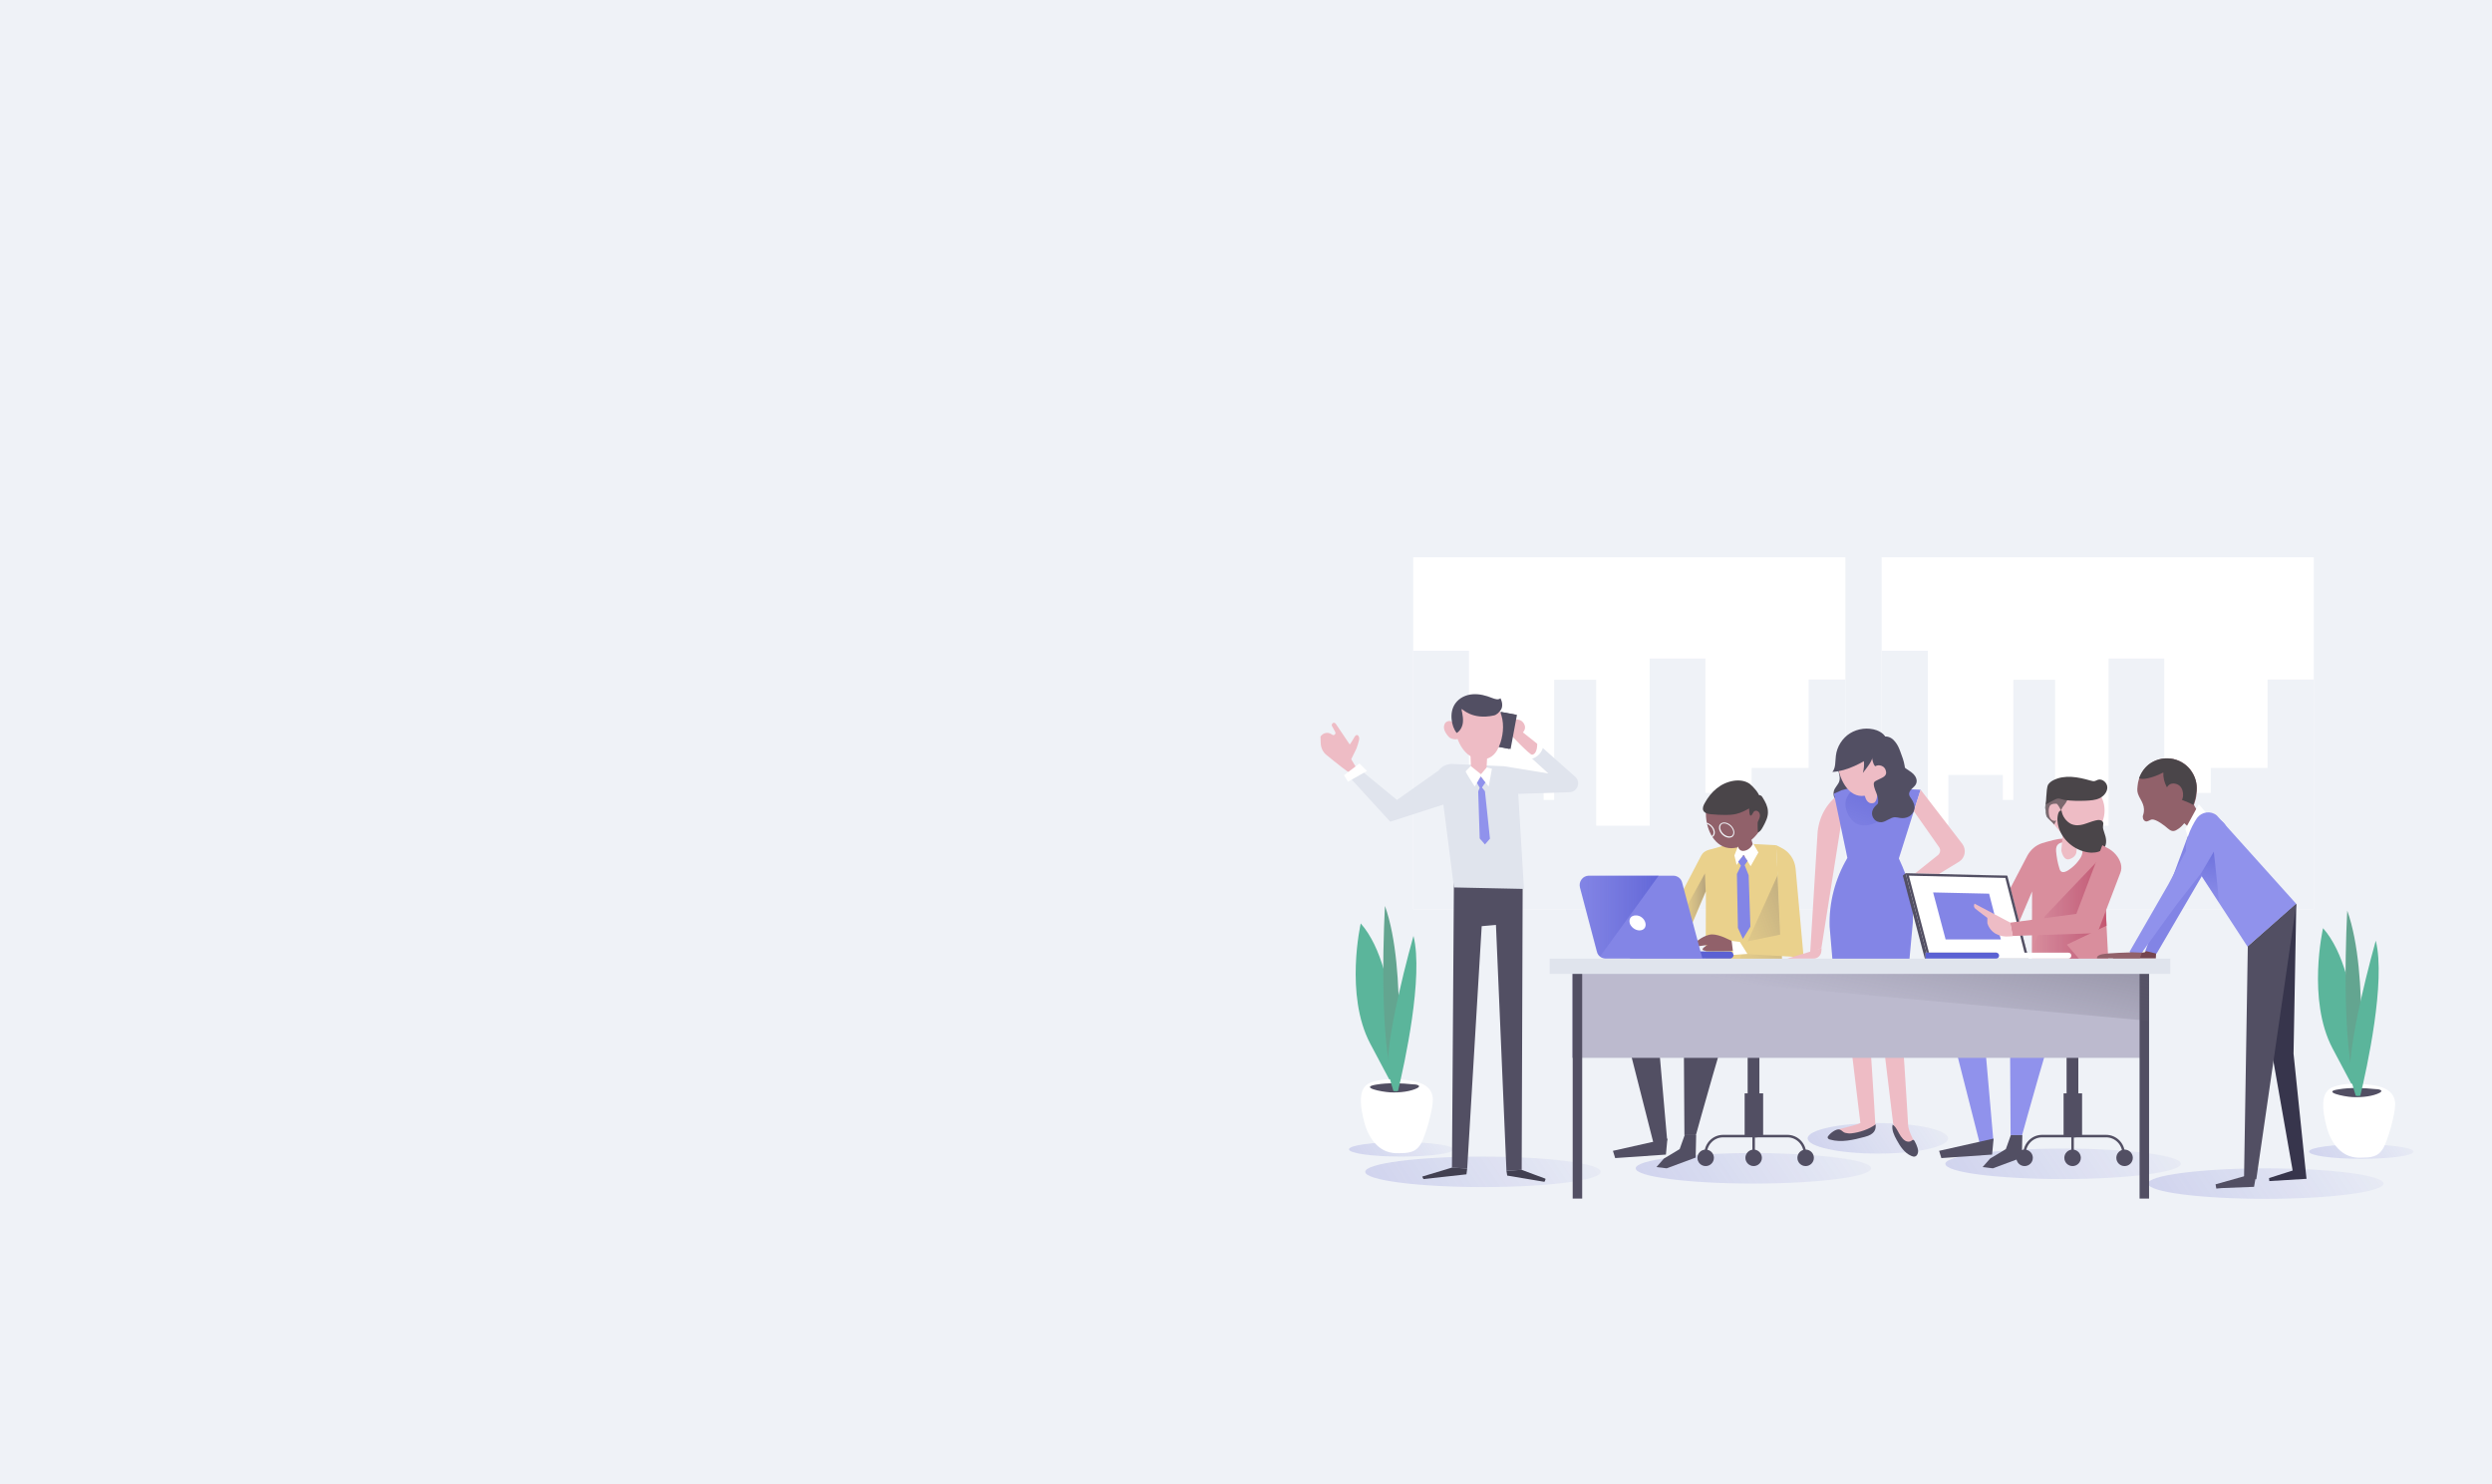 <?xml version="1.0" encoding="utf-8"?>
<!-- Generator: Adobe Illustrator 22.0.1, SVG Export Plug-In . SVG Version: 6.00 Build 0)  -->
<svg version="1.1" xmlns="http://www.w3.org/2000/svg" xmlns:xlink="http://www.w3.org/1999/xlink" x="0px" y="0px"
	 viewBox="0 0 997 594" style="enable-background:new 0 0 997 594;" xml:space="preserve">
<style type="text/css">
	.st0{fill:#EFF2F7;}
	.st1{fill:#FFFFFF;}
	.st2{opacity:0.5;fill:url(#SVGID_1_);}
	.st3{opacity:0.5;fill:url(#SVGID_2_);}
	.st4{fill:#5BB59B;}
	.st5{fill:#524F63;}
	.st6{fill:#63A590;}
	.st7{opacity:0.5;fill:url(#SVGID_3_);}
	.st8{opacity:0.5;fill:url(#SVGID_4_);}
	.st9{opacity:0.5;fill:url(#SVGID_5_);}
	.st10{opacity:0.5;fill:url(#SVGID_6_);}
	.st11{opacity:0.5;fill:url(#SVGID_7_);}
	.st12{fill:#E0E4ED;}
	.st13{fill:#424051;}
	.st14{fill:#EEBCC5;}
	.st15{fill:#9092EC;}
	.st16{fill:#EAD18C;}
	.st17{opacity:0.5;fill:url(#SVGID_8_);}
	.st18{fill:#91616A;}
	.st19{fill:#5B61D3;}
	.st20{fill:#8385E6;}
	.st21{fill:url(#SVGID_9_);}
	.st22{fill:url(#SVGID_10_);}
	.st23{fill:#4A4549;}
	.st24{fill:url(#SVGID_11_);}
	.st25{fill:#D98E9D;}
	.st26{fill:url(#SVGID_12_);}
	.st27{opacity:0.7;fill:#4A4549;}
	.st28{fill:#75454F;}
	.st29{fill:#8284E5;}
	.st30{fill:#37354C;}
	.st31{fill:url(#SVGID_13_);}
	.st32{fill:none;stroke:#524F63;stroke-miterlimit:10;}
	.st33{fill:#BCBACE;}
	.st34{fill:url(#SVGID_14_);}
</style>
<g id="BACKGROUND">
	<rect class="st0" width="997" height="594"/>
</g>
<g id="OBJECTS">
	<g>
		<rect x="752.8" y="223" class="st1" width="172.9" height="140.8"/>
	</g>
	<linearGradient id="SVGID_1_" gradientUnits="userSpaceOnUse" x1="583.946" y1="444.337" x2="515.673" y2="489.852">
		<stop  offset="0" style="stop-color:#4A50C2;stop-opacity:2.000000e-02"/>
		<stop  offset="1" style="stop-color:#444BCC;stop-opacity:0.64"/>
	</linearGradient>
	<path class="st2" d="M581.5,459.9c0,1.6-9.3,2.9-20.9,2.9c-11.5,0-20.9-1.3-20.9-2.9s9.3-2.9,20.9-2.9
		C572.1,457,581.5,458.3,581.5,459.9z"/>
	<linearGradient id="SVGID_2_" gradientUnits="userSpaceOnUse" x1="968.034" y1="445.269" x2="899.761" y2="490.784">
		<stop  offset="0" style="stop-color:#4A50C2;stop-opacity:2.000000e-02"/>
		<stop  offset="1" style="stop-color:#444BCC;stop-opacity:0.64"/>
	</linearGradient>
	<path class="st3" d="M965.6,460.8c0,1.6-9.3,2.9-20.9,2.9c-11.5,0-20.9-1.3-20.9-2.9c0-1.6,9.3-2.9,20.9-2.9
		C956.2,457.9,965.6,459.2,965.6,460.8z"/>
	<g>
		<rect x="565.4" y="223" class="st1" width="172.9" height="140.8"/>
	</g>
	<polygon class="st0" points="925.7,271.9 907.2,271.9 907.2,307.3 884.5,307.3 884.5,317.3 865.9,317.3 865.9,263.5 843.6,263.5 
		843.6,330.4 822.2,330.4 822.2,272 805.5,272 805.5,320.1 801.3,320.1 801.3,310.1 779.5,310.1 779.5,330.1 771.3,330.1 
		771.3,260.4 752.8,260.4 752.8,317.3 752.8,317.3 752.8,363.8 925.7,363.8 	"/>
	<polygon class="st0" points="738.3,271.9 723.6,271.9 723.6,307.3 700.8,307.3 700.8,317.3 682.3,317.3 682.3,263.5 660,263.5 
		660,330.4 638.6,330.4 638.6,272 621.8,272 621.8,320.1 617.6,320.1 617.6,310.1 595.9,310.1 595.9,330.1 587.7,330.1 587.7,260.4 
		565.4,260.4 565.4,344.9 565.4,363.8 738.3,363.8 	"/>
	<g>
		<path class="st4" d="M544.4,369.5c0,0-6.5,28.6,3.8,48.1c10.3,19.4,10.3,19.4,10.3,19.4S561.1,388.4,544.4,369.5z"/>
		<path class="st1" d="M544.8,444.3c0.6,3.5,1.4,7.1,3.2,10.2c1.7,3.1,4.5,5.8,8,6.6c1.6,0.4,3.2,0.4,4.8,0.3c1.8,0,3.6-0.2,5.2-1.1
			c2-1.2,3-3.4,3.8-5.6c1.4-3.7,2.4-7.5,3.1-11.3c0.4-2.2,0.7-4.6-0.4-6.6c-1.4-2.7-4.7-3.8-7.7-4.3c-5-0.8-11.9-1.2-16.7,0.8
			C543.9,435.1,544.2,440.4,544.8,444.3z"/>
		<path class="st5" d="M556.2,437.1c4,0.2,8.3-0.4,10.8-1.7c0.5-0.3,0.9-0.6,0.7-0.9c-0.3-0.4-1.3-0.6-2.3-0.6
			c-4.8-0.5-10.1-0.7-14.8,0.1C543.8,435.1,552.6,436.9,556.2,437.1z"/>
		<path class="st6" d="M554.1,362.5c0,0-3.2,54.5,4.3,74.5C558.4,437,563.3,388.4,554.1,362.5z"/>
		<path class="st4" d="M557.5,436.6h1.8c2.6-10.8,10.3-45.8,6.2-62.1c0,0-13,45.9-9.7,56.2C556.5,433.4,557.1,435.3,557.5,436.6z"/>
	</g>
	<g>
		<path class="st4" d="M929.4,371.4c0,0-6.5,28.6,3.8,48.1c10.3,19.4,10.3,19.4,10.3,19.4S946.1,390.3,929.4,371.4z"/>
		<path class="st1" d="M929.8,446.1c0.6,3.5,1.4,7.1,3.2,10.2c1.7,3.1,4.5,5.8,8,6.6c1.6,0.4,3.2,0.4,4.8,0.3c1.8,0,3.6-0.2,5.2-1.1
			c2-1.2,3-3.4,3.8-5.6c1.4-3.7,2.4-7.5,3.1-11.3c0.4-2.2,0.7-4.6-0.4-6.6c-1.4-2.7-4.7-3.8-7.7-4.3c-5-0.8-11.9-1.2-16.7,0.8
			C928.9,436.9,929.2,442.3,929.8,446.1z"/>
		<path class="st5" d="M941.2,439c4,0.2,8.3-0.4,10.8-1.7c0.5-0.3,0.9-0.6,0.7-0.9c-0.3-0.4-1.3-0.6-2.3-0.6
			c-4.8-0.5-10.1-0.7-14.8,0.1C928.8,436.9,937.6,438.8,941.2,439z"/>
		<path class="st6" d="M939.1,364.4c0,0-3.2,54.5,4.3,74.5C943.4,438.9,948.3,390.3,939.1,364.4z"/>
		<path class="st4" d="M942.5,438.5h1.8c2.6-10.8,10.3-45.8,6.2-62.1c0,0-13,45.9-9.7,56.2C941.5,435.3,942.1,437.2,942.5,438.5z"/>
	</g>
	<linearGradient id="SVGID_3_" gradientUnits="userSpaceOnUse" x1="645.933" y1="433.882" x2="492.118" y2="536.426">
		<stop  offset="0" style="stop-color:#4A50C2;stop-opacity:2.000000e-02"/>
		<stop  offset="1" style="stop-color:#444BCC;stop-opacity:0.64"/>
	</linearGradient>
	<ellipse class="st7" cx="593.3" cy="468.9" rx="47.1" ry="6.1"/>
	<linearGradient id="SVGID_4_" gradientUnits="userSpaceOnUse" x1="959.159" y1="438.543" x2="805.343" y2="541.087">
		<stop  offset="0" style="stop-color:#4A50C2;stop-opacity:2.000000e-02"/>
		<stop  offset="1" style="stop-color:#444BCC;stop-opacity:0.64"/>
	</linearGradient>
	<path class="st8" d="M953.6,473.6c0,3.3-21.1,6.1-47.1,6.1c-26,0-47.1-2.7-47.1-6.1c0-3.3,21.1-6.1,47.1-6.1
		C932.6,467.5,953.6,470.3,953.6,473.6z"/>
	<linearGradient id="SVGID_5_" gradientUnits="userSpaceOnUse" x1="754.071" y1="432.483" x2="600.255" y2="535.028">
		<stop  offset="0" style="stop-color:#4A50C2;stop-opacity:2.000000e-02"/>
		<stop  offset="1" style="stop-color:#444BCC;stop-opacity:0.64"/>
	</linearGradient>
	<ellipse class="st9" cx="701.5" cy="467.5" rx="47.1" ry="6.1"/>
	<linearGradient id="SVGID_6_" gradientUnits="userSpaceOnUse" x1="878.056" y1="430.619" x2="724.24" y2="533.163">
		<stop  offset="0" style="stop-color:#4A50C2;stop-opacity:2.000000e-02"/>
		<stop  offset="1" style="stop-color:#444BCC;stop-opacity:0.64"/>
	</linearGradient>
	<path class="st10" d="M872.5,465.7c0,3.3-21.1,6.1-47.1,6.1c-26,0-47.1-2.7-47.1-6.1c0-3.3,21.1-6.1,47.1-6.1
		C851.5,459.6,872.5,462.3,872.5,465.7z"/>
	<linearGradient id="SVGID_7_" gradientUnits="userSpaceOnUse" x1="782.913" y1="434.46" x2="690.422" y2="496.12">
		<stop  offset="0" style="stop-color:#4A50C2;stop-opacity:2.000000e-02"/>
		<stop  offset="1" style="stop-color:#444BCC;stop-opacity:0.64"/>
	</linearGradient>
	<ellipse class="st11" cx="751.3" cy="455.5" rx="28.1" ry="6.1"/>
	<g>
		<path class="st12" d="M601.7,306.6l17.8,2.9l-8.5-7.7l4-4.5l15.4,13.7c2.1,2.2,0.6,5.9-2.5,6l-21.5,0.7L601.7,306.6z"/>
		<polygon class="st5" points="609.2,352.1 608.8,468.1 602.7,468.5 598.5,370.1 592.8,370.6 587,467.6 580.9,467.2 581.7,350 		"/>
		<path class="st12" d="M601.7,306.6l-20.5-0.9c-2.1-0.1-4.2,0.8-5.5,2.4l6,47l28,0.6l-2.6-43.1
			C607.2,312.6,602.5,306.6,601.7,306.6z"/>
		<path class="st1" d="M611,297.6c-1.1,0.9-2.6,1.7-2.8,3.1c-0.2,1.2,0.7,2.5,1.9,2.9c1.2,0.4,2.5,0.2,3.6-0.3
			c1.8-0.8,3.3-2.5,3.7-4.5c0.2-1.4-0.4-4.2-2.1-4.7C613.4,293.6,612.4,296.5,611,297.6z"/>
		<polygon class="st13" points="580.9,467.2 569,470.8 569.5,471.8 586.7,469.9 587,467.6 		"/>
		<path class="st14" d="M542.5,307l-1.9-3.2l2.1-4.3c0,0,1.1-3,1.1-4c0-0.9-0.9-2.3-1.9-0.6c-0.9,1.7-1.9,3-1.9,3l-5.6-8.3
			c-0.2-0.2-0.4-0.4-0.7-0.4l0,0c-0.6,0-1.1,0.7-0.8,1.3l1.3,2.4c0.4,0.8-0.5,1.6-1.2,1.1l-0.3-0.2c-1.4-1-3.3-0.6-4.3,0.8l-0.1,0.1
			l0.1,2.8c0.1,1.8,0.9,3.5,2.3,4.6c3.3,2.7,9.1,7.4,9.3,7C540.3,308.7,542.5,307,542.5,307z"/>
		<path class="st14" d="M606.2,288.5c-0.8-0.4-1.8,0-2.3,0.7c-0.5,0.7-0.5,1.7-0.2,2.5c0.5,1.5,2.2,2.6,3.8,2.3
			c1.6-0.2,2.9-1.9,2.6-3.4c-0.2-1.1-1-2.1-2.1-2.5c-1.1-0.4-2.3-0.3-3.4,0.1"/>
		<path class="st14" d="M605.8,290.3l9.2,7.3c0,0,0.2,4-2,4.4c-0.7,0.4-9.2-8.6-9.2-8.6L605.8,290.3z"/>
		<path class="st13" d="M602.7,468.5l0.3,1.9l14.9,2.5c0,0,0.7-1.2,0.3-1.3c-0.4-0.1-9.4-3.5-9.4-3.5L602.7,468.5z"/>
		<path class="st14" d="M588.1,296.7l0.5,12.8c0,1.5,1.1,2.7,2.5,3l0,0c1.7,0.3,3.2-0.9,3.5-2.6l0.6-11.1L588.1,296.7z"/>
		<g>
			
				<rect x="599.2" y="285.3" transform="matrix(0.983 0.183 -0.183 0.983 63.616 -105.265)" class="st5" width="6.6" height="13.9"/>
			
				<rect x="599.3" y="285.3" transform="matrix(0.983 0.183 -0.183 0.983 63.596 -105.198)" class="st5" width="5.9" height="13.9"/>
		</g>
		<path class="st1" d="M587.4,307.6c0,0-0.9,0.8-1,1.1c-0.1,0.3,3.6,6,3.6,6l2.5-3.9l3.1,3.9l1.3-7.1l-2.1-0.5l-2.3,2.7l-4.1-3.3
			L587.4,307.6z"/>
		<polygon class="st15" points="592.4,310.7 590.9,313.3 592,315.2 591.4,316.7 592,335.5 594.1,337.9 596.1,335.6 594.1,316.6 
			592.9,315.1 594.3,313.1 		"/>
		<path class="st14" d="M582.8,283c-1.3,3-1.2,6.4-0.5,9.6c0.7,3.5,2.2,6.9,4.9,9.2c2.7,2.2,7,2.9,9.8,0.7c1.7-1.3,2.6-3.3,3.3-5.3
			c1.3-4,1.5-8.5-0.1-12.3C597.2,277.9,586.4,274.6,582.8,283z"/>
		<polygon class="st12" points="578.2,321.7 556.2,328.8 540.2,311.3 544.2,308 558.9,320.1 575.7,308.2 578.5,313.2 		"/>
		<polygon class="st1" points="537.7,310.2 539.3,312.8 546.9,308.5 543.9,305.5 		"/>
		<path class="st14" d="M579,288.7c-1,0.4-1.4,1.6-1.3,2.6c0.1,1,0.7,2,1.3,2.8c0.4,0.5,0.7,0.9,1.2,1.2c0.5,0.3,1,0.4,1.6,0.5
			c0.7,0.1,1.5,0,1.9-0.5c0.2-0.3,0.3-0.7,0.3-1c0.2-1.7-0.2-2.4-1.2-3.6C581.9,289.5,580.7,287.9,579,288.7z"/>
		<path class="st5" d="M585.3,288.8c-0.1,1.8-1,3.6-2.5,4.5c-1.2-1.5-1.8-3.4-2-5.2c-0.3-2.3,0.1-4.8,1.5-6.7
			c1.6-2.2,4.2-3.4,6.9-3.6c2.7-0.2,5.3,0.5,7.8,1.5c1.1,0.4,2.4,0.9,3.3,0.1c0.4,0.8,0.7,1.7,0.7,2.6c0,0.7-0.1,1.4-0.5,2
			c-0.7,1-1.7,2.1-2.9,2.3c-8.7,1.9-12.7-2.8-12.8-2.6c-0.1,0.5,0.1,1,0.2,1.5C585.2,286.4,585.4,287.6,585.3,288.8z"/>
	</g>
	<g>
		<path class="st16" d="M713.1,386.3l-2.5-48.1c0,0-12.4-0.7-16-0.7c-2,0-5.4,1-8.1,1.8c-2.5,0.8-4.6,0.7-5.9,3.1l-20.3,38.9
			l12.5,1.2l4.2-4.7l-2.1-3.2l7.6-17.9l-0.1,30.3L713.1,386.3z"/>
		<linearGradient id="SVGID_8_" gradientUnits="userSpaceOnUse" x1="668.678" y1="364.154" x2="682.384" y2="364.154">
			<stop  offset="0" style="stop-color:#EAD18C;stop-opacity:0"/>
			<stop  offset="1" style="stop-color:#524F63;stop-opacity:0.7"/>
		</linearGradient>
		<path class="st17" d="M682.1,349.5l-13.4,24.3l4.2,4.9c0,0,1.7,0.3,3.3-0.2l0.7-0.8l-2.1-3.2l7.6-17.9L682.1,349.5z"/>
		<path class="st18" d="M692.8,376.5c-0.5-0.2-4.7-2.6-7.8-2.6c-3.1,0-6.9,3.3-6.9,3.3s-0.5,1.7,1.6,1.4c2.1-0.3,3.5-0.5,3.5-0.5
			s-3.6,1.9-1.2,2.3c2.4,0.3,12.7,0,12.7,0L692.8,376.5z"/>
		<path class="st19" d="M692.1,383.6h-40v-2.9h40c0.8,0,1.5,0.7,1.5,1.5l0,0C693.5,382.9,692.9,383.6,692.1,383.6z"/>
		<path class="st20" d="M681.1,383.6h-38.6c-1.7,0-3.2-1.1-3.6-2.8l-6.8-25.7c-0.6-2.4,1.2-4.7,3.6-4.7h33.7c1.7,0,3.2,1.1,3.6,2.8
			L681.1,383.6z"/>
		<linearGradient id="SVGID_9_" gradientUnits="userSpaceOnUse" x1="631.869" y1="366.556" x2="663.562" y2="366.556">
			<stop  offset="0" style="stop-color:#484EC2;stop-opacity:0"/>
			<stop  offset="1" style="stop-color:#444BCC;stop-opacity:0.502"/>
		</linearGradient>
		<path class="st21" d="M635.6,350.4c-2.5,0-4.3,2.3-3.6,4.7l6.8,25.7c0.2,0.8,0.7,1.5,1.3,2l23.5-32.4H635.6z"/>
		<path class="st1" d="M658.3,369.3c0.4,1.7-0.6,3-2.4,3c-1.7,0-3.5-1.4-3.9-3c-0.4-1.7,0.6-3,2.4-3
			C656.2,366.2,657.9,367.6,658.3,369.3z"/>
		<path class="st18" d="M693.3,331.5c0.3,0.7,2.8,10.2,2.8,10.2s0.9,1.6,2.9,1.4c2.1-0.2,2.9-3.1,2.9-3.1l-3.6-12L693.3,331.5z"/>
		<path class="st18" d="M706.2,325.6c0,6.6-7,13.8-13.5,13.8c-6.6,0-10.2-7.3-10.2-13.8s5.3-11.9,11.9-11.9
			C700.9,313.7,706.2,319,706.2,325.6z"/>
		<path class="st1" d="M695.3,338.7l-1.4,3.6l0.9,3.8l2.8-4l2.8,4.5l3.1-5.5l-2.1-3.6c0,0-1,2.4-3.3,2.9
			C695.8,341,695.3,338.7,695.3,338.7z"/>
		<polygon class="st20" points="697.5,342.2 695.4,344.8 696.5,346.4 694.9,349.7 695.3,371.3 697.3,375.7 700.3,370.8 699.6,350.2 
			698,346.2 699.2,344.5 		"/>
		<linearGradient id="SVGID_10_" gradientUnits="userSpaceOnUse" x1="676.009" y1="381.64" x2="743.561" y2="354.92">
			<stop  offset="0" style="stop-color:#EAD18C;stop-opacity:0"/>
			<stop  offset="1" style="stop-color:#524F63;stop-opacity:0.7"/>
		</linearGradient>
		<polygon class="st22" points="712.1,348.2 712.9,386.2 695,386 		"/>
		<path class="st16" d="M710.6,338.2l1.6,35.8l-16.6,3.4l2.3,4.3l23.7,1.4l-3.2-35.4c-0.3-3.7-2.5-6.9-5.8-8.5L710.6,338.2z"/>
		<polygon class="st1" points="692.8,376.5 696.1,376.9 699.1,381.7 693.5,382.1 		"/>
		<path class="st5" d="M676.3,392.8l-29.3,7.5l14.9,58.6l5.1-2.6l-4.4-50.4l26.2-8.2l-15.2,8.7l0.3,47.8h4.6
			c0,0,12.9-46.8,14.1-46.8c1.3,0,22.9-14.4,22.9-14.4L676.3,392.8z"/>
		<polygon class="st5" points="646.2,463.4 666.5,462 667.1,455.6 645.3,460.5 		"/>
		<polygon class="st5" points="662.7,467 666.8,467.5 678.4,463.2 678.6,454.2 674,454.2 672,459.8 665.7,463.6 		"/>
		<path class="st23" d="M682,321.4c-0.5,0.9-0.9,1.9-0.6,2.8c0.4,1.1,1.8,1.5,3,1.6c2,0.2,4.1,0.3,6.1,0.3c1.4,0,2.7-0.1,4.1-0.4
			c2.2-0.5,4.1-1.6,6.1-2.7c1.4-0.8,2.9-1.8,3.2-3.3c0.2-1.6-0.9-3-1.9-4.1c-0.6-0.7-1.2-1.3-1.9-1.9c-1.8-1.3-4.1-1.6-6.3-1.3
			C688.4,313.2,684.5,316.8,682,321.4z"/>
		<path class="st23" d="M701.4,325.2c0.2-0.6,1-1,1.6-0.7c0.6,0.2,1,0.8,1.1,1.5c0.1,0.6-0.1,1.3-0.4,1.9c-0.1,0.3-0.3,0.6-0.4,0.9
			c-0.1,0.3-0.1,0.5-0.1,0.8c0,1.2,0,2.3,0.1,3.5c1-0.4,1.5-1.3,2-2.2c1.1-2,2.2-4.1,2-6.4c-0.1-1.9-1-3.6-2-5.2
			c-0.2-0.3-0.4-0.7-0.7-0.9c-0.5-0.3-1.1-0.3-1.6-0.2c-0.5,0.2-1,0.5-1.5,0.8c-0.5,0.3-0.9,0.6-1.4,0.9c-0.4,0.3-0.9,0.6-1.2,1.1
			c-0.4,0.9,0.2,1.3,0.7,1.8C700,323,699.5,328.8,701.4,325.2z"/>
		<g>
			<path class="st0" d="M684,335.2c-1.6,0-3.3-1.3-3.9-3c-0.3-0.9-0.2-1.7,0.2-2.3c0.4-0.5,1-0.8,1.7-0.8c1.6,0,3.3,1.3,3.9,3
				c0.3,0.9,0.2,1.7-0.2,2.3C685.3,334.9,684.7,335.2,684,335.2z M681.9,329.5c-0.6,0-1.1,0.2-1.3,0.6c-0.3,0.5-0.4,1.2-0.1,1.9
				c0.5,1.5,2.1,2.7,3.5,2.7c0.6,0,1.1-0.2,1.3-0.6c0.3-0.5,0.4-1.2,0.1-1.9C684.9,330.7,683.3,329.5,681.9,329.5z"/>
		</g>
		<g>
			<path class="st0" d="M691.8,335.2c-1.6,0-3.3-1.3-3.9-3c-0.3-0.9-0.2-1.7,0.2-2.3c0.4-0.5,1-0.8,1.7-0.8c1.6,0,3.3,1.3,3.9,3
				c0.3,0.9,0.2,1.7-0.2,2.3C693.2,334.9,692.6,335.2,691.8,335.2z M689.8,329.5c-0.6,0-1.1,0.2-1.3,0.6c-0.3,0.5-0.4,1.2-0.1,1.9
				c0.5,1.5,2.1,2.7,3.5,2.7c0.6,0,1.1-0.2,1.3-0.6c0.3-0.5,0.4-1.2,0.1-1.9C692.8,330.7,691.2,329.5,689.8,329.5z"/>
		</g>
	</g>
	<g>
		<path class="st5" d="M735.3,307c0.1,1.9,1.1,3.7,0.6,5.5c-0.4,1.5-1.8,2.5-2.2,4c-0.5,1.7,0.4,3.4,1.2,4.9
			c0.7,1.3,1.7,2.7,3.1,2.7c0.6,0,1.2-0.3,1.8-0.6c1.4-0.7,2.8-1.4,4.2-2.1c0.6-0.3,1.2-0.6,1.7-1.1c0.7-0.7,1.1-1.7,1.4-2.6
			c1.1-2.9,2-6,1.8-9.1c-0.2-3.1-1.9-6.3-4.9-7.5c-1.6-0.6-6.4-1.2-7.8,0.2c-0.6,0.6-0.3,1.3-0.4,2.1
			C735.7,304.7,735.2,305.8,735.3,307z"/>
		<path class="st14" d="M738.7,316.3l-1.4,0.4c-5.9,3.8-9.3,9.2-10.1,16.1l-3,48.6l4.5-2L738.7,316.3z"/>
		<path class="st20" d="M768.4,316l-24-1c-2-0.1-5.6,0.6-7.6,1.2l-3.1,1.4l5.4,25.7h0c-4.9,8.3-7.4,17.9-7.1,27.5L735,406h26.9
			l3.4-37c0.3-7.6-1.1-15.1-4.1-22.1l-1.5-3.4L768.4,316z"/>
		<linearGradient id="SVGID_11_" gradientUnits="userSpaceOnUse" x1="742.999" y1="338.863" x2="755.656" y2="305.382">
			<stop  offset="0" style="stop-color:#484EC2;stop-opacity:0"/>
			<stop  offset="1" style="stop-color:#444BCC;stop-opacity:0.502"/>
		</linearGradient>
		<path class="st24" d="M739.6,326.3c0.7,1.2,1.6,2.3,2.8,3.1c1.6,0.9,3.6,1.1,5.4,0.7c1.8-0.4,3.5-1.2,5.1-2.2
			c2.9-1.7,5.6-3.7,7.8-6.3c1.5-1.8,2.6-4.5,1.4-6.5c-0.8-1.3-2.3-1.9-3.8-2.3C750.5,310.6,733.6,315.1,739.6,326.3z"/>
		<path class="st14" d="M758.1,303.4c0,6.4-6.8,15.1-13.2,15.1c-6.4,0-9.9-8.7-9.9-15.1c0-6.4,5.2-11.6,11.6-11.6
			C752.9,291.9,758.1,297,758.1,303.4z"/>
		<path class="st14" d="M768.4,316l16.7,21.7c1.7,2.3,1.1,5.6-1.3,7.1l-19.5,11.9l-2.4-3.8l13.4-10.7c1-0.8,1.2-2.2,0.5-3.2
			l-10.1-14.4L768.4,316z"/>
		<path class="st14" d="M715,383.6h10.5c1.7,0,3.1-1.3,3.2-3l0.1-1.2L715,383.6z"/>
		<path class="st14" d="M743.4,311.2c-0.2-0.4,2.8,7.6,2.8,7.6s0.7,3.3,3.4,2.5c2.8-0.8,1.1-12.5,0.7-12.6
			C749.9,308.6,743.7,311.9,743.4,311.2z"/>
		<path class="st5" d="M750.3,301.9c-5.4,3.3-11,6.6-17.2,7c1.4-1.7,1.1-4.2,1.4-6.5c0.4-3.6,2.6-7.1,5.7-9
			c3.1-1.9,7.1-2.4,10.6-1.2c1.3,0.5,2.5,1.2,3.3,2.3C756.3,297.8,752.7,300.4,750.3,301.9z"/>
		<path class="st5" d="M749.8,314.8c0.4,1.7,1.4,3.2,1.6,5c0.1,1.1-0.1,2.3-0.4,3.4c-0.3,1.3-0.6,2.7-0.9,4c1.9-0.4,3.6-1.3,5-2.5
			c5.4-4.3,8.1-11.6,6.9-18.3c-0.3-1.9-1-3.8-1.7-5.6c-0.5-1.4-1.1-2.8-2.1-4c-0.9-1.2-2.3-2.1-3.8-2.1c-1.8,0-3.4,1.1-4.5,2.6
			c-0.7,1-1.2,2.2-1.2,3.4c0,1.2,0.5,5.4,1.6,5.9c1.4-0.9,3.6-0.1,4.1,1.5c0.9,2.5-1.3,3-2.8,3.8
			C749.8,312.8,749.4,312.8,749.8,314.8z"/>
		<path class="st5" d="M762.1,307.2c1.1,0.9,2.4,1.5,3.4,2.5s1.7,2.5,1.1,3.9c-0.3,0.8-1.1,1.4-1.7,2c-0.6,0.6-1.2,1.4-1.1,2.3
			c0.1,0.6,0.4,1.1,0.8,1.6c0.9,1.3,1.6,2.8,1.3,4.3c-0.2,1.2-1.1,2.3-2.1,2.9c-1.1,0.6-2.4,0.8-3.6,0.6c-0.7-0.1-1.4-0.3-2.1-0.3
			c-1.9,0.1-3.4,1.8-5.3,2c-1.1,0.1-2.2-0.3-2.9-1.1c-0.7-0.8-1.1-1.9-0.9-3c0.3-1.7,1.8-3,3.2-4c1.4-1.1,2.9-2.4,3.1-4.1
			c0.2-1.3-0.5-2.6-0.3-3.9c0.2-1.9,2-3.3,2.4-5.1c0.2-1-0.1-3.7,1.5-3.7C760,304.2,761.1,306.5,762.1,307.2z"/>
		<path class="st5" d="M748.3,305.1c-0.3,0.6-0.8,1.2-1.2,1.8c-0.6,0.8-1.2,1.6-1.8,2.4c0.4-1.6,0.6-3.2,0.4-4.8
			c0-0.2-0.1-0.5,0-0.7c0.1-0.5,0.5-0.8,0.9-1c0.6-0.4,2-1.6,2.6-0.8C749.6,302.6,748.6,304.6,748.3,305.1z"/>
	</g>
	<g>
		<polygon class="st5" points="762.4,349.4 761.3,350.4 765.1,354.8 		"/>
		<path class="st25" d="M843.6,386.3l-2.5-48.1c0,0-12.4-2.6-16-2.6c-2,0-5.4,1-8.1,1.8c-2.5,0.8-4.6,2.6-5.9,5l-20.3,38.9l12.5,1.2
			l4.2-4.7l-2.1-3.2l7.6-17.9l-0.1,30.3L843.6,386.3z"/>
		<path class="st14" d="M842,324.3c0,6.6-5.3,11.9-11.9,11.9c-3.6,0-6.2-3.8-8.3-6.3c-1.8-2.1-3.1-2.7-3.1-5.6
			c0-6.6,4.9-11.8,11.5-11.8S842,317.7,842,324.3z"/>
		<polygon class="st5" points="811.6,383.6 770.1,383.6 761.3,350.4 802.8,350.4 		"/>
		<polygon class="st1" points="811.6,383.6 771.4,383.6 762.4,349.4 803,350.4 		"/>
		<rect x="770.4" y="381.2" class="st5" width="28.5" height="2.4"/>
		<linearGradient id="SVGID_12_" gradientUnits="userSpaceOnUse" x1="812.771" y1="365.801" x2="842.798" y2="365.801">
			<stop  offset="0" style="stop-color:#B6567A;stop-opacity:0"/>
			<stop  offset="1" style="stop-color:#C45771"/>
		</linearGradient>
		<path class="st26" d="M826.9,378l15.9-7.6l-1.3-25.6l-2.8,0.2l-20.6,21.6c0,0-3.1,8-5.3,14.4l0,5.9l21.4-0.4L826.9,378z"/>
		<polygon class="st20" points="800.5,375.9 778.4,375.9 773.4,357.1 795.8,357.6 		"/>
		<path class="st15" d="M806.8,392.8l-29.3,7.5l14.9,58.6l5.1-2.6l-4.4-50.4l26.2-8.2l-15.2,8.7l0.3,47.8h4.6
			c0,0,12.9-46.8,14.1-46.8c1.3,0,22.9-14.4,22.9-14.4L806.8,392.8z"/>
		<polygon class="st5" points="776.7,463.4 797,462 797.6,455.6 775.8,460.5 		"/>
		<path class="st0" d="M822.6,340.6c0.2,2.3,0.6,4.6,1.3,6.8c0.1,0.5,0.3,1,0.7,1.3c0.8,0.6,2,0.1,2.9-0.5c1.5-1,2.9-2.2,4-3.7
			c0.7-0.9,1.4-1.9,1.6-3.1c0.2-1.1,0-2.5-0.9-3.2c-1.4-1.2-4.3-1.1-6-1.2C823.8,337,822.4,338,822.6,340.6z"/>
		<polygon class="st5" points="793.2,467 797.3,467.5 808.9,463.2 809.1,454.2 804.5,454.2 802.5,459.8 796.2,463.6 		"/>
		<path class="st14" d="M825.6,330.3l-0.9,10c0,0,0.7,4.2,3.2,3.5c2.5-0.7,2.8-2.6,2.8-2.6l1.1-12L825.6,330.3z"/>
		<path class="st23" d="M834.5,320.4c1.9-0.1,3.8-0.2,5.5-1c1.7-0.8,3.1-2.5,3.1-4.3c0-1.9-2-3.6-3.7-3.1c-0.4,0.1-0.8,0.4-1.2,0.5
			c-0.6,0.2-1.3,0-2-0.2c-4.8-1.4-10.2-2.4-14.7-0.1c-0.8,0.4-1.6,1-2.1,1.8c-0.3,0.6-0.4,1.4-0.5,2.1c-0.2,1.9-0.3,3.9-0.4,5.8
			c1.3-0.7,2.6-1.5,3.9-2.1c1.3-0.6,2.2,0,3.6,0.3C828.8,320.5,831.7,320.5,834.5,320.4z"/>
		<path class="st27" d="M823.3,317.2c-1.2-0.2-2.5,0.2-3.5,1c-0.9,1.5-1.5,3.2-1.6,5c0.1,0.6,0.3,1.3,0.2,1.9c0,0.4,0.2,1,0.4,1.7
			c0.7,1,1.8,1.7,2.9,3c0,0.1,0.1,0.1,0.1,0.2c1.2-2,3-6.5,3.4-7c0.5-0.7,2.3-2.8,2-3.7C826.9,318.4,824.2,317.4,823.3,317.2z"/>
		<path class="st14" d="M823.3,322.1c-0.1-0.1-0.2-0.3-0.3-0.4c-0.2-0.1-0.4-0.1-0.6-0.1c-0.8,0-1.7,0.1-2.2,0.7
			c-0.2,0.3-0.3,0.6-0.4,0.9c-0.2,0.8-0.2,1.6-0.1,2.4c0.1,1.2,0.7,2.6,1.9,2.8c0.7,0.2,1.5-0.1,2-0.6
			C825.6,326.1,824.6,323.9,823.3,322.1z"/>
		<path class="st23" d="M838.4,328.3c0.6-0.1,1.2-0.3,1.9-0.1c0.6,0.1,1.2,0.6,1.2,1.3c0,0.3-0.1,0.6-0.1,0.9
			c-0.2,0.9,0.2,1.9,0.5,2.8c0.7,1.9,1.2,4.3,0,6c-1.1,1.6-3.3,2-5.2,2c-5.8-0.3-11.2-4.4-13-9.9c-0.6-1.9-0.8-4-0.2-5.9
			c0.2-0.6,0.7-1.3,1.3-1c0.3,2.2,1.8,4.3,3.8,5.3C832.1,331.2,835,329.1,838.4,328.3z"/>
		<g>
			<path class="st5" d="M763.7,350.4l38.6,0.9l8,31.2h-38.2L763.7,350.4 M762.4,349.4l9,34.2h40.2l-8.5-33.2L762.4,349.4
				L762.4,349.4z"/>
		</g>
		<path class="st1" d="M827.5,383.6h-57.1v-2.4h57.1c0.7,0,1.2,0.5,1.2,1.2l0,0C828.7,383,828.2,383.6,827.5,383.6z"/>
		<path class="st19" d="M798.6,383.6h-28.2v-2.4h28.2c0.7,0,1.2,0.5,1.2,1.2l0,0C799.8,383,799.3,383.6,798.6,383.6z"/>
		<path class="st25" d="M841.1,338.2l-10.4,27.5l-26.5,3.5l1,5.3l33.9-1.1l9.2-24.1c0.5-1.2,0.5-2.5,0.2-3.7c-0.8-2.7-2.8-5-5.4-6.3
			L841.1,338.2z"/>
		<path class="st14" d="M804.3,369.2l-14.3-7.6c0,0-0.8,1.1,0.4,2.1c1.1,0.9,4.7,3.6,4.7,3.6v2.1c1.2,3.9,4.9,5.7,8.9,5.3l1.3-0.1
			L804.3,369.2z"/>
	</g>
	<g>
		<path class="st28" d="M862.5,383.5h-17.1c0,0-0.5-1.2,2.2-1.7c2.7-0.5,10.4-0.7,10.4-0.7l2-2.2l2.7,0.7L862.5,383.5z"/>
		<path class="st29" d="M876.5,331.4l-18.2,49.1l4.5,1.1l27.9-47.8c0,0-0.8-3.1-5.5-6.1C880.4,324.7,876.5,331.4,876.5,331.4z"/>
		<path class="st18" d="M877,308.9c-3.5-5.5-10.9-7.1-16.4-3.6c-3.1,2-5.1,5.5-5.4,9.2c-0.2,1.8-0.2,2.5,0.6,4.2
			c0.8,1.7,2.8,4.1,1.6,7.5c-0.3,0.8,0,2,0.9,2.4c0.9,0.4,1.8-0.6,2.7-0.7c1.7-0.1,5.1,2.5,6.3,3.6c0.5,0.4,1.1,0.9,1.8,1
			c0.6,0.1,1.2-0.1,1.7-0.4c2.6-1.4,4.2-4.1,5.5-6.7c1.2-2.5,2.3-5.1,2.5-7.8C879.2,314.7,878.7,311.6,877,308.9z"/>
		<path class="st18" d="M876.5,331.9c0.5,0.5,1.1,1.1,1.8,1c0.3,0,0.6-0.2,0.9-0.4c0.7-0.5,1.4-1.1,2-1.7c0.4-0.4,0.7-0.8,0.8-1.4
			c0-0.3-0.1-0.6-0.2-0.9c-1.2-2.7-3.7-4.8-4.5-7.6c-0.4-1.3-0.4-2.7-0.9-3.9c-0.4-1.3-1.5-2.5-2.8-2.5c-0.8,0-1.5,0.4-2.2,0.8
			c-2.1,1.5-3.3,4.2-3.1,6.8c0.2,2.3,1.5,4.5,3.5,5.8C873.6,329,874.9,330.3,876.5,331.9z"/>
		<path class="st23" d="M860.5,305.3c-2.2,1.4-3.8,3.6-4.7,6.1c2.3,1.1,8.1-1.4,9.7-2.3c-0.2,4,2,8,5.4,10c2.1,1.2,4.6,1.8,6.6,3
			c0.5-1.5,1-3,1.1-4.5c0.6-2.9,0.1-6-1.7-8.7C873.4,303.4,866.1,301.8,860.5,305.3z"/>
		<path class="st18" d="M866.9,317.4c-0.7-1.2,0-2.9,1.3-3.6c1.3-0.6,2.9-0.2,3.9,0.7c1,1,1.4,2.5,1.3,3.9c-0.1,1.8-1.4,3.7-3.2,3.6
			c-1,0-1.8-0.7-2.4-1.5c-0.5-0.8-0.8-1.8-1.1-2.7"/>
		<polygon class="st1" points="883.1,325.8 879.7,321.8 874.3,331.7 876.3,337.9 883.4,329.9 		"/>
		<path class="st15" d="M886.9,326.3l31.8,35.4l-19.5,17.1l-23.9-36.7c-2.4-3.5,1.3-11.3,3.7-14.8l0,0
			C880.9,324.8,884.5,324.3,886.9,326.3z"/>
		<polygon class="st30" points="917.6,470.4 909.1,422.1 899.3,378.8 918.7,361.7 917.6,421.6 922.4,468 		"/>
		<polygon class="st5" points="918.7,361.7 902.7,471.9 897.8,471.1 899.3,378.8 		"/>
		<polygon class="st5" points="888.9,475.4 901.8,474.9 902.5,470.9 898.8,470.4 886.4,473.9 886.7,475.6 		"/>
		<polygon class="st30" points="922.4,468 922.8,471.7 907.9,472.6 907.8,471.4 920.9,467.2 		"/>
		<path class="st18" d="M856.1,383.5h-17.1c0,0-0.5-1.2,2.2-1.7c2.7-0.5,11-0.7,11-0.7l1.4-2.3l3.7,1.4L856.1,383.5z"/>
		<path class="st15" d="M880.4,329.5l-12.9,24.4L851.9,381l5,0.2l13.8-19.1l18.3-23.4c2.4-1.9,3.1-5.2,1.7-7.9l0,0
			C888.9,326.8,883.4,326.1,880.4,329.5z"/>
		<linearGradient id="SVGID_13_" gradientUnits="userSpaceOnUse" x1="882.659" y1="364.134" x2="886.909" y2="337.967">
			<stop  offset="0" style="stop-color:#484EC2;stop-opacity:0"/>
			<stop  offset="1" style="stop-color:#444BCC;stop-opacity:0.502"/>
		</linearGradient>
		<path class="st31" d="M887.8,361.2c-0.4-5-2.1-20.4-2.1-20.4l-5.3,9L887.8,361.2z"/>
	</g>
	<g>
		<path class="st14" d="M746.7,401.8c-0.9,0-7.8,2.9-7.8,2.9l5.4,44.7c-1.2,0.6-2.9,0.9-4.1,1.3c-2.7,0.8-5.1,1-7.4,2.6
			c-0.2,0.1-0.2,0.8-0.3,1c-0.1,0.5,0.6,0.7,1.1,0.8c3.2,0.1,6.5,0.2,9.7,0c2.1-0.1,3.7-1.1,5.6-2.1c1.1-0.5,1.5-2.2,1.4-2.9
			C750.3,449.9,747.5,401.8,746.7,401.8z"/>
		<path class="st5" d="M740.7,453.5c3.1-0.3,7.3-1.7,9.7-3.6c0.2,2.1-0.4,4-4.3,5c-4.5,1.2-9.4,2.4-13.9,1.1c-0.5-0.1-1-0.4-1-0.9
			c0-0.2,0.1-0.4,0.3-0.6c0.8-1.1,3.2-3,4.6-2.5c0.7,0.2,1.3,1.1,2.1,1.3C739,453.5,739.9,453.6,740.7,453.5z"/>
	</g>
	<g>
		<path class="st14" d="M746.7,455.1"/>
		<path class="st14" d="M763.4,450.2c0-0.2-2.8-48.3-3.6-48.3c-0.9,0-7.8,2.9-7.8,2.9l5.4,44.7c0.9,2.4,1.7,4.7,3,6.9
			c1.3,2.2,3.1,4.2,5.4,5.4c0.2,0.1,0.6,0.2,0.8,0.1c0.1-0.1,0.2-0.3,0.2-0.4c0.4-1.3-0.2-2.7-0.7-4
			C765.1,455.1,763.6,452.7,763.4,450.2z"/>
		<path class="st5" d="M758.8,456.1c1.4,2.6,3.1,5.2,5.8,6.4c0.5,0.2,1,0.4,1.4,0.3c0.7-0.1,1.1-0.7,1.3-1.4c0.2-0.7,0.1-1.3-0.1-2
			c-0.3-1-0.7-1.9-1.2-2.8c-0.1-0.2-0.3-0.4-0.5-0.5c-0.3,0-0.6,0.2-0.8,0.4c-0.7,0.5-1.7,0.4-2.4,0c-0.7-0.4-1.3-1.1-1.8-1.8
			c-1-1.4-1.9-3.9-3.3-4.7C756.7,452,757.8,454.3,758.8,456.1z"/>
	</g>
	<g>
		<circle class="st5" cx="682.4" cy="463.3" r="3.3"/>
		<circle class="st5" cx="722.4" cy="463.3" r="3.3"/>
		<path class="st5" d="M704.9,463.3c0,1.8-1.5,3.3-3.3,3.3c-1.8,0-3.3-1.5-3.3-3.3s1.5-3.3,3.3-3.3
			C703.4,460,704.9,461.5,704.9,463.3z"/>
		<path class="st32" d="M682.4,463.3v-1.7c0-3.8,3.1-7,7-7h13.1v-33.9"/>
		<path class="st32" d="M722.1,463.3v-1.7c0-3.8-3.1-7-7-7H702v-33.9"/>
		<line class="st32" x1="701.6" y1="463.3" x2="701.6" y2="454.6"/>
		<rect x="698" y="437.5" class="st5" width="7.4" height="16.8"/>
		<rect x="699.2" y="421" class="st5" width="4.7" height="19.1"/>
	</g>
	<g>
		<circle class="st5" cx="810" cy="463.3" r="3.3"/>
		<circle class="st5" cx="850" cy="463.3" r="3.3"/>
		<circle class="st5" cx="829.2" cy="463.3" r="3.3"/>
		<path class="st32" d="M810,463.3v-1.7c0-3.8,3.1-7,7-7H830v-33.9"/>
		<path class="st32" d="M849.6,463.3v-1.7c0-3.8-3.1-7-7-7h-13.1v-33.9"/>
		<line class="st32" x1="829.2" y1="463.3" x2="829.2" y2="454.6"/>
		<rect x="825.6" y="437.5" class="st5" width="7.4" height="16.8"/>
		<rect x="826.8" y="421" class="st5" width="4.7" height="19.1"/>
	</g>
	<g>
		<rect x="628.9" y="387.1" class="st33" width="228.3" height="36.2"/>
		<rect x="629.2" y="387.4" class="st5" width="3.8" height="92.2"/>
		<rect x="856" y="387.4" class="st5" width="3.8" height="92.2"/>
		<linearGradient id="SVGID_14_" gradientUnits="userSpaceOnUse" x1="742.99" y1="403.524" x2="759.148" y2="328.946">
			<stop  offset="0" style="stop-color:#676475;stop-opacity:0"/>
			<stop  offset="1" style="stop-color:#524F63;stop-opacity:0.7"/>
		</linearGradient>
		<polygon class="st34" points="859.8,408.5 628.6,387.4 859.8,387.4 		"/>
		<rect x="620" y="383.6" class="st12" width="248.3" height="6.1"/>
	</g>
</g>
<g id="DESIGNED_BY_FREEPIK">
</g>
</svg>
